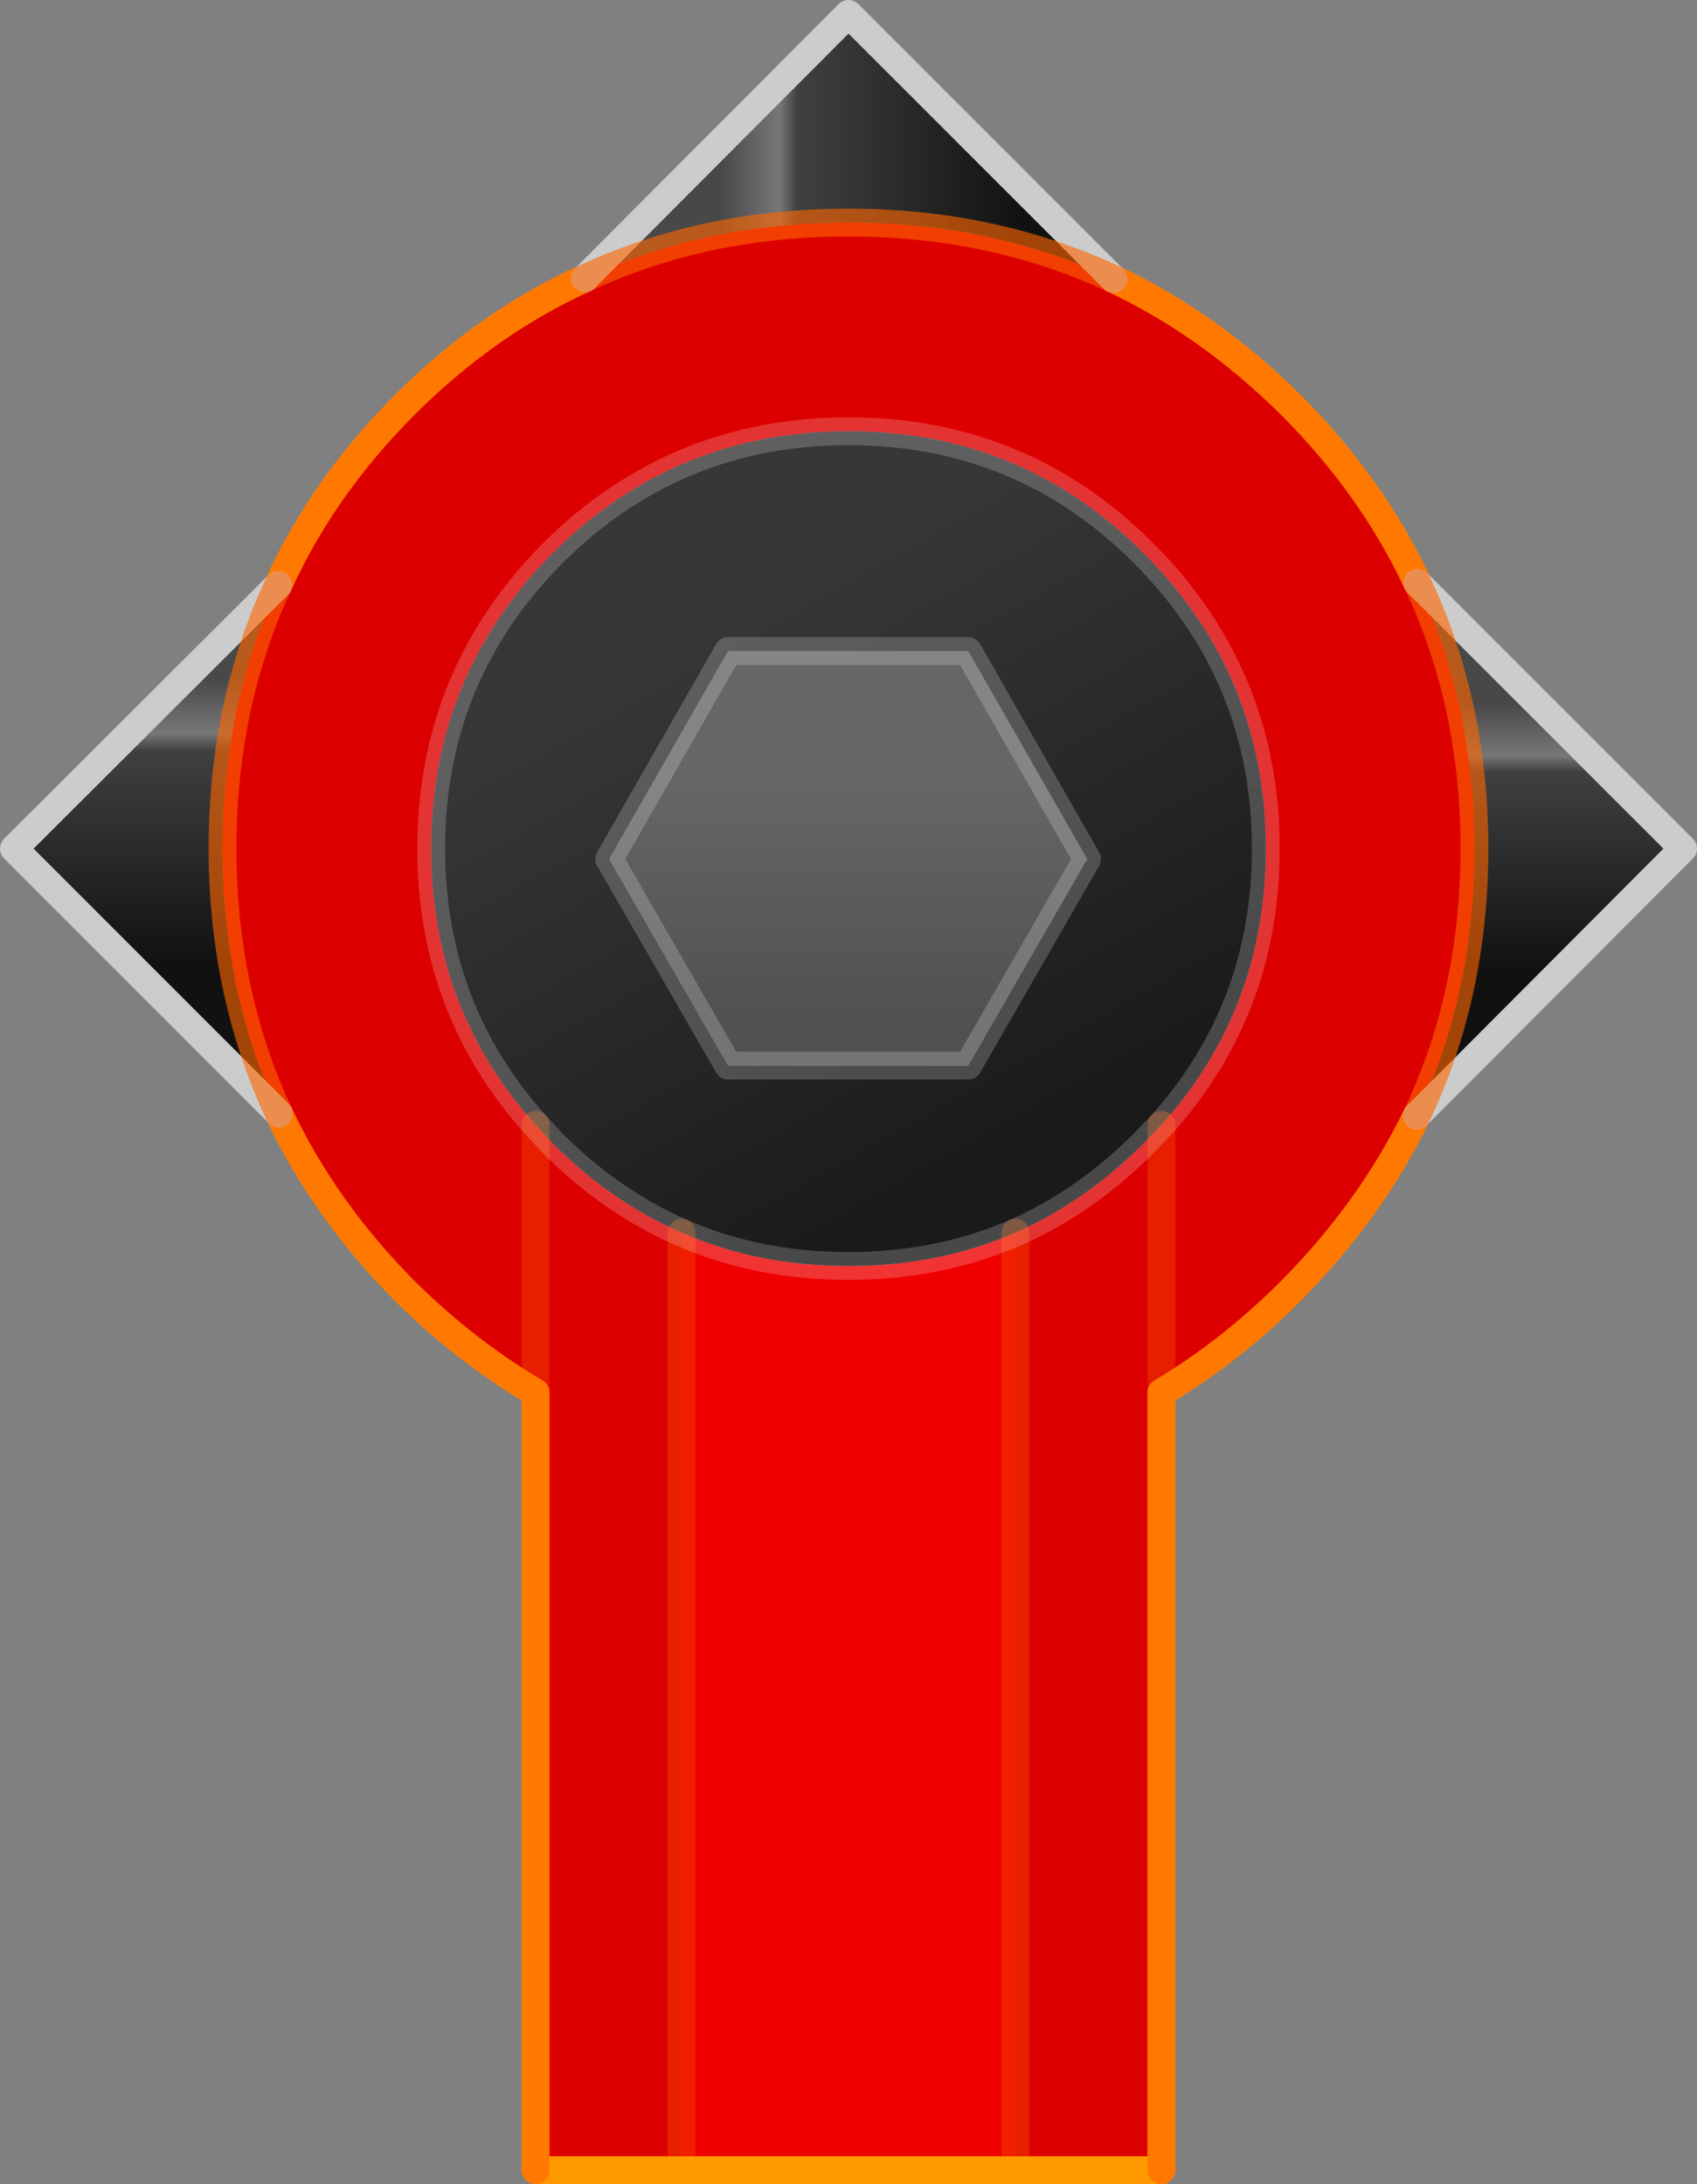<?xml version="1.0" encoding="UTF-8" standalone="no"?>
<svg xmlns:ffdec="https://www.free-decompiler.com/flash" xmlns:xlink="http://www.w3.org/1999/xlink" ffdec:objectType="shape" height="157.0px" width="122.0px" xmlns="http://www.w3.org/2000/svg">
  <rect width="100%" height="100%" fill="#808080" stroke="none"/>
  <g transform="matrix(1.0, 0.0, 0.0, 1.0, 61.0, 61.0)">
    <path d="M-12.0 27.6 Q-6.55 30.0 0.0 30.0 6.5 30.0 12.0 27.6 L12.0 95.0 -12.0 95.0 -12.0 27.6" fill="#ee0000" fill-rule="evenodd" stroke="none"/>
    <path d="M22.5 19.85 Q30.0 11.5 30.0 0.0 30.0 -12.45 21.2 -21.25 12.45 -30.0 0.0 -30.0 -12.45 -30.0 -21.25 -21.25 -30.0 -12.45 -30.0 0.0 -30.0 11.5 -22.5 19.85 L-22.5 39.1 -22.5 19.85 -21.25 21.2 Q-17.05 25.4 -12.0 27.6 L-12.0 95.0 -22.5 95.0 -22.5 39.1 Q-27.5 36.15 -31.9 31.8 -37.7 25.95 -40.95 19.05 -45.0 10.35 -45.0 0.0 -45.0 -10.35 -41.0 -18.95 -37.8 -26.0 -31.9 -31.9 -26.0 -37.8 -18.95 -41.0 -10.35 -45.0 0.0 -45.0 10.35 -45.0 19.05 -40.95 25.95 -37.7 31.8 -31.9 37.65 -26.05 40.9 -19.1 45.0 -10.4 45.0 0.0 45.0 10.45 40.85 19.2 37.55 26.0 31.8 31.8 27.45 36.15 22.5 39.1 L22.5 19.85 22.5 39.1 22.5 95.0 12.0 95.0 12.0 27.6 Q17.0 25.4 21.2 21.2 L22.5 19.85" fill="#dd0000" fill-rule="evenodd" stroke="none"/>
    <path d="M-22.5 19.85 Q-30.0 11.5 -30.0 0.0 -30.0 -12.45 -21.25 -21.25 -12.45 -30.0 0.0 -30.0 12.45 -30.0 21.2 -21.25 30.0 -12.45 30.0 0.0 30.0 11.5 22.5 19.85 L21.2 21.2 Q17.0 25.4 12.0 27.6 6.5 30.0 0.0 30.0 -6.55 30.0 -12.0 27.6 -17.05 25.4 -21.25 21.2 L-22.5 19.85 M8.6 15.6 L17.15 0.75 8.6 -14.2 -8.65 -14.2 -17.2 0.75 -8.65 15.6 8.6 15.6" fill="url(#gradient0)" fill-rule="evenodd" stroke="none"/>
    <path d="M8.6 15.6 L-8.65 15.6 -17.2 0.75 -8.65 -14.2 8.6 -14.2 17.15 0.75 8.6 15.6" fill="url(#gradient1)" fill-rule="evenodd" stroke="none"/>
    <path d="M40.85 19.2 Q45.0 10.45 45.0 0.0 45.0 -10.4 40.9 -19.1 L60.0 0.0 40.85 19.2" fill="url(#gradient2)" fill-rule="evenodd" stroke="none"/>
    <path d="M19.05 -40.95 Q10.35 -45.0 0.0 -45.0 -10.35 -45.0 -18.95 -41.0 L0.0 -60.0 19.05 -40.95" fill="url(#gradient3)" fill-rule="evenodd" stroke="none"/>
    <path d="M-41.0 -18.95 Q-45.0 -10.35 -45.0 0.0 -45.0 10.35 -40.95 19.05 L-60.0 0.0 -41.0 -18.95" fill="url(#gradient4)" fill-rule="evenodd" stroke="none"/>
    <path d="M22.5 19.85 L22.5 39.1 M-22.5 39.1 L-22.5 19.85 M12.0 27.6 L12.0 95.0 M-12.0 27.6 L-12.0 95.0" fill="none" stroke="#ff6600" stroke-linecap="round" stroke-linejoin="round" stroke-opacity="0.302" stroke-width="2.0"/>
    <path d="M-22.5 19.85 Q-30.0 11.5 -30.0 0.0 -30.0 -12.45 -21.25 -21.25 -12.45 -30.0 0.0 -30.0 12.45 -30.0 21.2 -21.25 30.0 -12.45 30.0 0.0 30.0 11.5 22.5 19.85 L21.2 21.2 Q17.0 25.4 12.0 27.6 6.5 30.0 0.0 30.0 -6.55 30.0 -12.0 27.6 -17.05 25.4 -21.25 21.2 L-22.5 19.85 M8.6 15.6 L-8.65 15.6 -17.2 0.75 -8.65 -14.2 8.6 -14.2 17.15 0.75 8.6 15.6" fill="none" stroke="#ffffff" stroke-linecap="round" stroke-linejoin="round" stroke-opacity="0.2" stroke-width="2.0"/>
    <path d="M22.5 39.1 Q27.45 36.15 31.8 31.8 37.55 26.0 40.85 19.2 M40.9 -19.1 Q37.65 -26.05 31.8 -31.9 25.95 -37.7 19.05 -40.95 M-18.95 -41.0 Q-26.0 -37.8 -31.9 -31.9 -37.8 -26.0 -41.0 -18.95 M-40.95 19.05 Q-37.7 25.95 -31.9 31.8 -27.5 36.15 -22.5 39.1 L-22.5 95.0 -12.0 95.0 12.0 95.0 22.5 95.0 22.5 39.1" fill="none" stroke="#ff9900" stroke-linecap="round" stroke-linejoin="round" stroke-width="2.0"/>
    <path d="M19.05 -40.95 L0.0 -60.0 -18.95 -41.0 M40.85 19.2 L60.0 0.0 40.9 -19.1 M-41.0 -18.95 L-60.0 0.0 -40.95 19.05" fill="none" stroke="#cccccc" stroke-linecap="round" stroke-linejoin="round" stroke-width="2.0"/>
    <path d="M22.5 95.0 L22.5 39.1 Q27.45 36.15 31.8 31.8 37.55 26.0 40.85 19.2 45.0 10.45 45.0 0.0 45.0 -10.4 40.9 -19.1 37.65 -26.05 31.8 -31.9 25.95 -37.7 19.05 -40.95 10.35 -45.0 0.0 -45.0 -10.35 -45.0 -18.95 -41.0 -26.0 -37.8 -31.9 -31.9 -37.8 -26.0 -41.0 -18.95 -45.0 -10.35 -45.0 0.0 -45.0 10.35 -40.95 19.05 -37.7 25.95 -31.9 31.8 -27.5 36.15 -22.5 39.1 L-22.5 95.0" fill="none" stroke="#ff6600" stroke-linecap="round" stroke-linejoin="round" stroke-opacity="0.612" stroke-width="2.0"/>
  </g>
  <defs>
    <linearGradient gradientTransform="matrix(0.016, 0.027, -0.032, 0.018, -0.5, -0.8)" gradientUnits="userSpaceOnUse" id="gradient0" spreadMethod="pad" x1="-819.2" x2="819.2">
      <stop offset="0.149" stop-color="#373737"/>
      <stop offset="1.0" stop-color="#1a1a1a"/>
    </linearGradient>
    <linearGradient gradientTransform="matrix(0.0, 0.012, -0.021, 0.0, 0.0, 2.0)" gradientUnits="userSpaceOnUse" id="gradient1" spreadMethod="pad" x1="-819.2" x2="819.2">
      <stop offset="0.149" stop-color="#666666"/>
      <stop offset="1.0" stop-color="#515151"/>
    </linearGradient>
    <linearGradient gradientTransform="matrix(0.0, 0.014, -0.012, 0.0, 50.45, 1.1)" gradientUnits="userSpaceOnUse" id="gradient2" spreadMethod="pad" x1="-819.2" x2="819.2">
      <stop offset="0.0" stop-color="#484848"/>
      <stop offset="0.161" stop-color="#777777"/>
      <stop offset="0.212" stop-color="#404040"/>
      <stop offset="0.831" stop-color="#111111"/>
    </linearGradient>
    <linearGradient gradientTransform="matrix(0.016, 0.0, 0.0, 0.012, 3.9, -50.5)" gradientUnits="userSpaceOnUse" id="gradient3" spreadMethod="pad" x1="-819.2" x2="819.2">
      <stop offset="0.0" stop-color="#484848"/>
      <stop offset="0.161" stop-color="#777777"/>
      <stop offset="0.212" stop-color="#404040"/>
      <stop offset="0.831" stop-color="#111111"/>
    </linearGradient>
    <linearGradient gradientTransform="matrix(0.0, 0.015, -0.012, 0.0, -50.45, 0.05)" gradientUnits="userSpaceOnUse" id="gradient4" spreadMethod="pad" x1="-819.2" x2="819.2">
      <stop offset="0.0" stop-color="#484848"/>
      <stop offset="0.161" stop-color="#777777"/>
      <stop offset="0.212" stop-color="#404040"/>
      <stop offset="0.831" stop-color="#111111"/>
    </linearGradient>
  </defs>
</svg>
